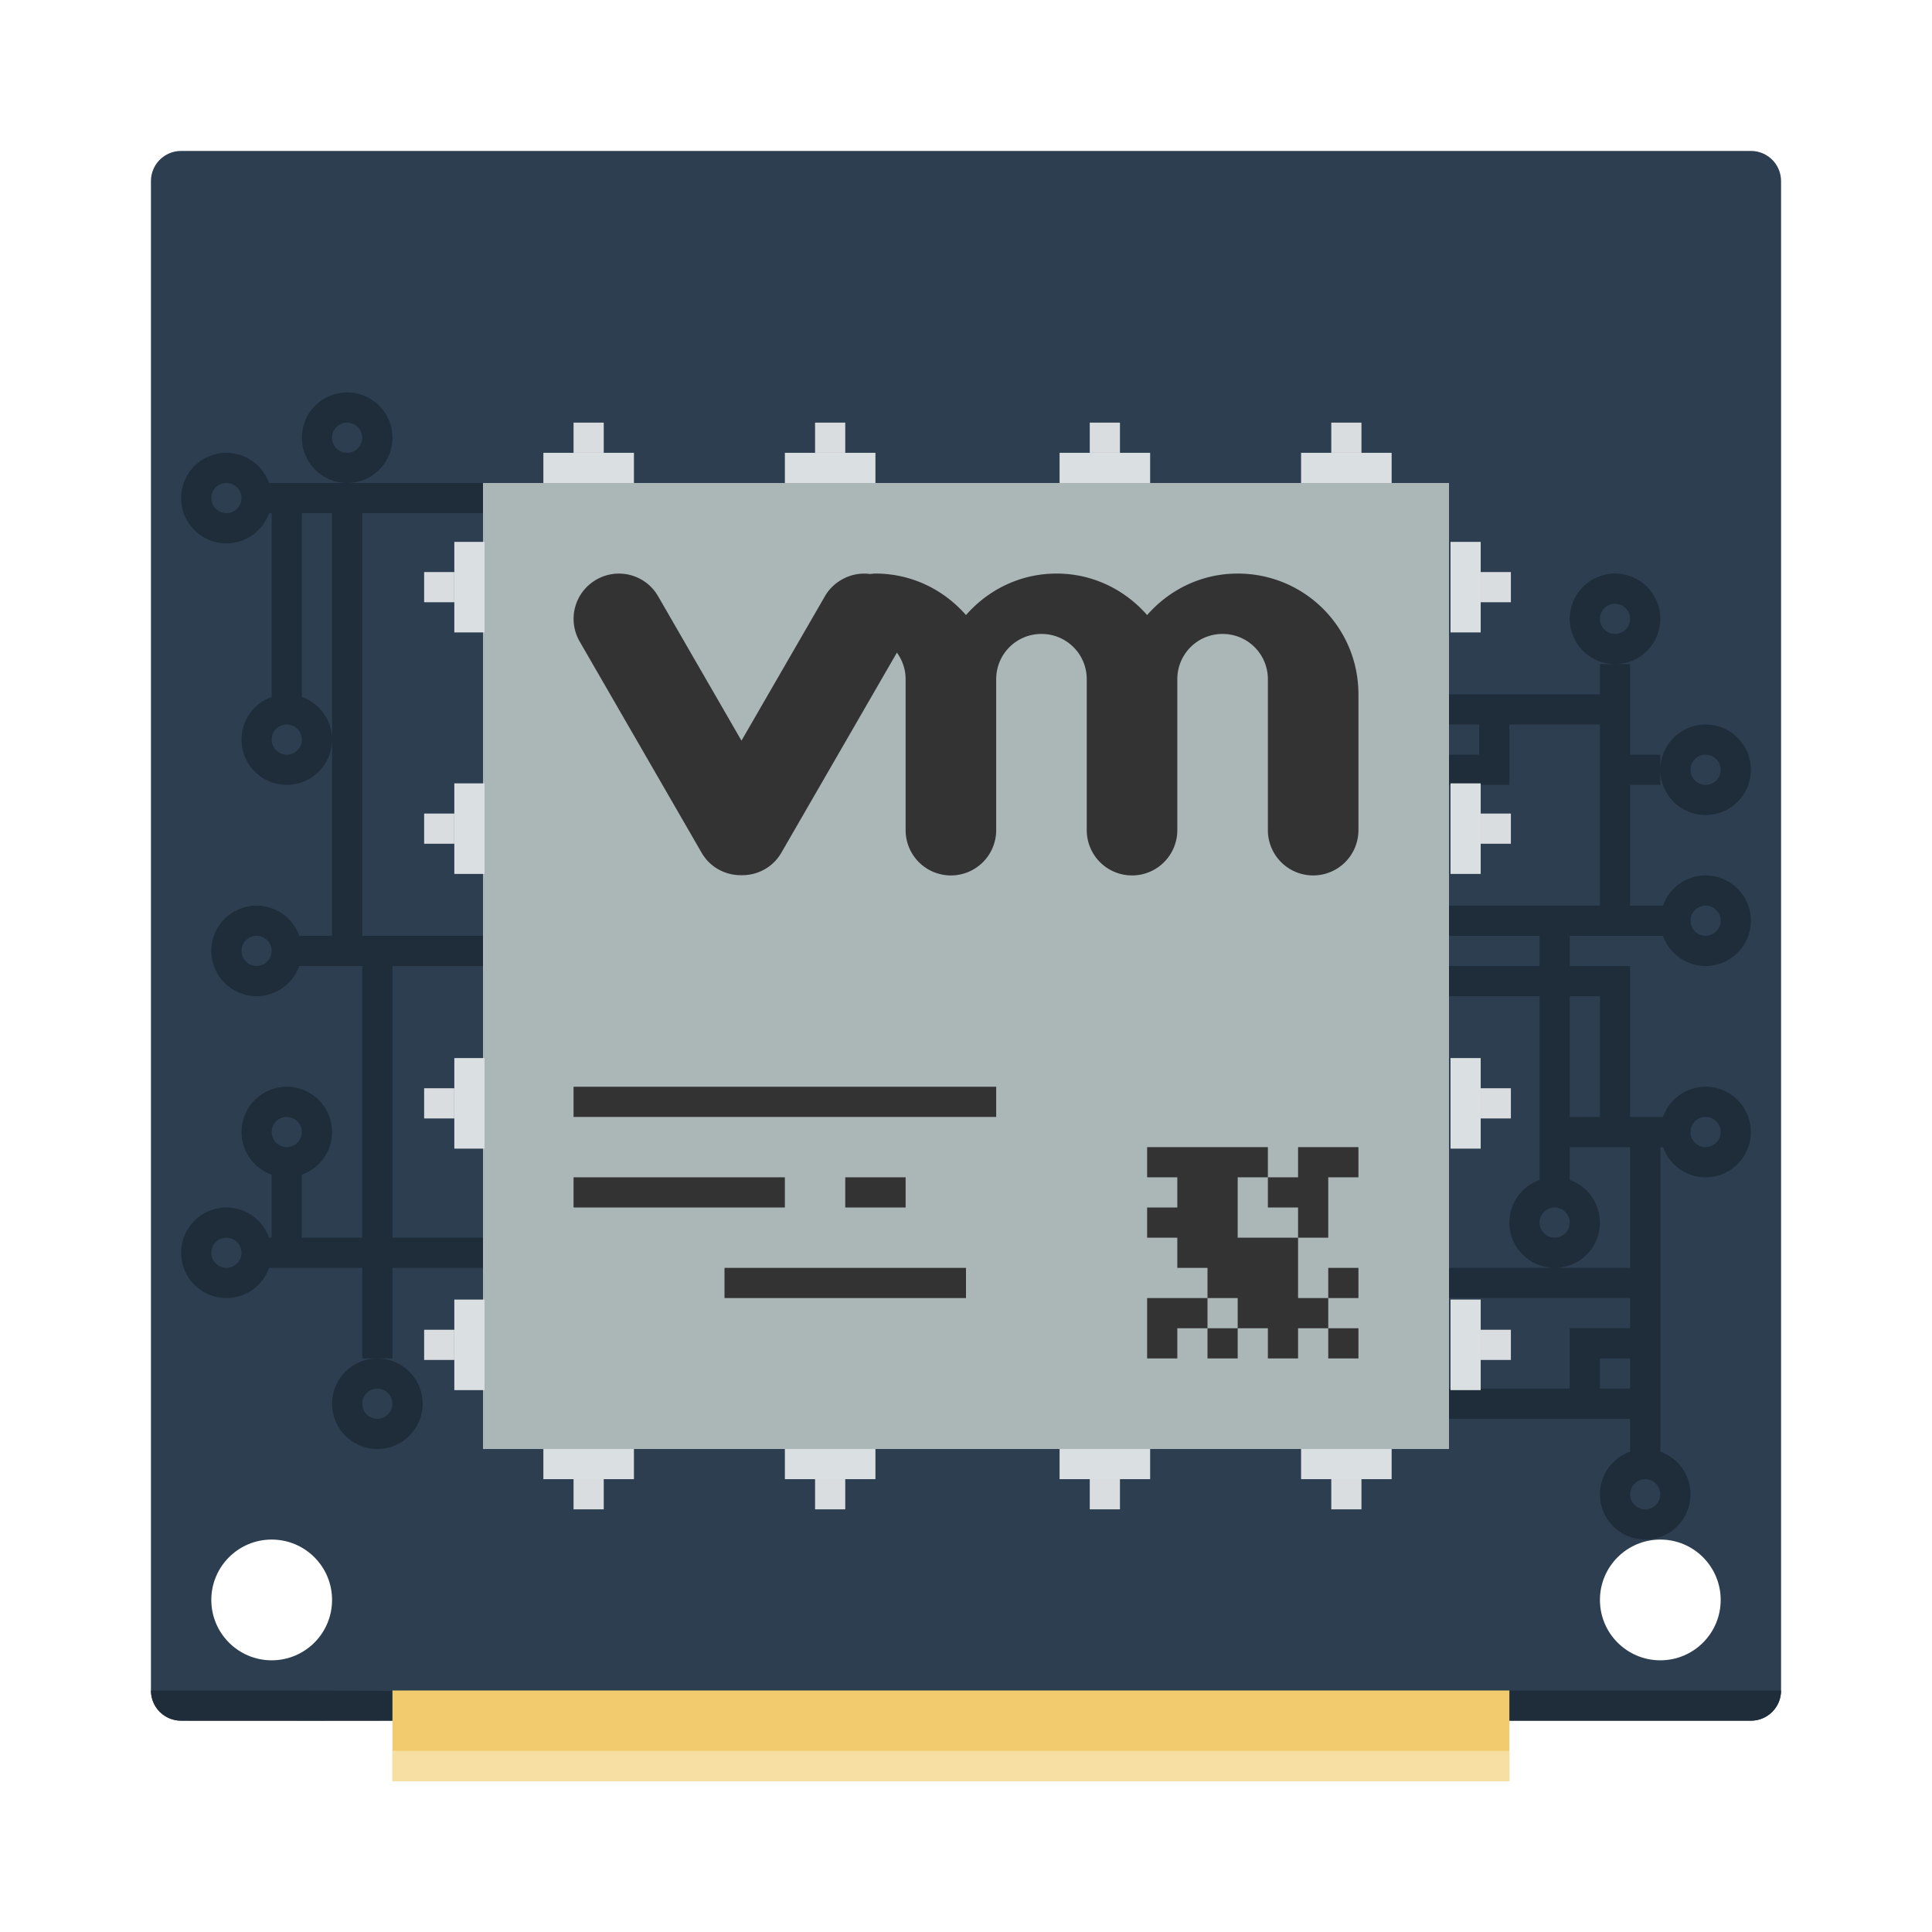 <?xml version="1.0" encoding="UTF-8" standalone="no"?>
<!-- Created with Inkscape (http://www.inkscape.org/) -->

<svg
   xmlns:dc="http://purl.org/dc/elements/1.1/"
   xmlns:cc="http://creativecommons.org/ns#"
   xmlns:rdf="http://www.w3.org/1999/02/22-rdf-syntax-ns#"
   xmlns:svg="http://www.w3.org/2000/svg"
   xmlns="http://www.w3.org/2000/svg"
   xmlns:sodipodi="http://sodipodi.sourceforge.net/DTD/sodipodi-0.dtd"
   xmlns:inkscape="http://www.inkscape.org/namespaces/inkscape"
   width="64"
   height="64"
   viewBox="0 0 64 64"
   id="svg2"
   version="1.1"
   inkscape:version="0.91+devel r"
   sodipodi:docname="vmware.svg">
  <defs
     id="defs4">
    <inkscape:perspective
       sodipodi:type="inkscape:persp3d"
       inkscape:vp_x="-6 : 36 : 1"
       inkscape:vp_y="0 : 1000 : 0"
       inkscape:vp_z="58 : 36 : 1"
       inkscape:persp3d-origin="26 : 25.333333 : 1"
       id="perspective4415" />
    <inkscape:perspective
       id="perspective4415-3"
       inkscape:persp3d-origin="26 : 25.333333 : 1"
       inkscape:vp_z="58 : 36 : 1"
       inkscape:vp_y="0 : 1000 : 0"
       inkscape:vp_x="-6 : 36 : 1"
       sodipodi:type="inkscape:persp3d" />
  </defs>
  <sodipodi:namedview
     id="base"
     pagecolor="#ffffff"
     bordercolor="#666666"
     borderopacity="1.0"
     inkscape:pageopacity="0.0"
     inkscape:pageshadow="2"
     inkscape:zoom="16"
     inkscape:cx="34.973612"
     inkscape:cy="22.248004"
     inkscape:document-units="px"
     inkscape:current-layer="layer1"
     showgrid="true"
     units="px"
     inkscape:showpageshadow="false"
     borderlayer="true"
     inkscape:window-width="2560"
     inkscape:window-height="957"
     inkscape:window-x="-4"
     inkscape:window-y="29"
     inkscape:window-maximized="1"
     showguides="true">
    <inkscape:grid
       type="xygrid"
       id="grid4136" />
    <sodipodi:guide
       position="5,59"
       orientation="54,0"
       id="guide4142" />
    <sodipodi:guide
       position="5,5"
       orientation="0,54"
       id="guide4144" />
    <sodipodi:guide
       position="59,5"
       orientation="-54,0"
       id="guide4146" />
    <sodipodi:guide
       position="59,59"
       orientation="0,-54"
       id="guide4148" />
    <sodipodi:guide
       position="0,64"
       orientation="64,0"
       id="guide4150" />
    <sodipodi:guide
       position="0,6.875e-05"
       orientation="0,64"
       id="guide4152" />
    <sodipodi:guide
       position="64,6.875e-05"
       orientation="-64,0"
       id="guide4154" />
    <sodipodi:guide
       position="64,64"
       orientation="0,-64"
       id="guide4156" />
    <sodipodi:guide
       position="13,51"
       orientation="38,0"
       id="guide4155" />
    <sodipodi:guide
       position="13,13"
       orientation="0,38"
       id="guide4157" />
    <sodipodi:guide
       position="51,13"
       orientation="-38,0"
       id="guide4159" />
    <sodipodi:guide
       position="51,51"
       orientation="0,-38"
       id="guide4161" />
  </sodipodi:namedview>
  <g
     inkscape:label="Capa 1"
     inkscape:groupmode="layer"
     id="layer1"
     transform="translate(0,-1058.52)">
    <path
       style="fill:#2c3e50;fill-opacity:1;stroke:none"
       d="M 6 5 C 5.446 5 5 5.446 5 6 L 5 56 C 5 56.554 5.446 57 6 57 L 45 57 L 50 57 L 58 57 C 58.554 57 59 56.554 59 56 L 59 6 C 59 5.446 58.554 5 58 5 L 6 5 z M 9 51 C 10.105 51 11 51.895 11 53 C 11 54.105 10.105 55 9 55 C 7.895 55 7 54.105 7 53 C 7 51.895 7.895 51 9 51 z M 55 51 C 56.105 51 57 51.895 57 53 C 57 54.105 56.105 55 55 55 C 53.895 55 53 54.105 53 53 C 53 51.895 53.895 51 55 51 z "
       transform="translate(0,1058.52)"
       id="rect4148" />
    <path
       style="opacity:1;fill:#1f2c39;fill-opacity:1;stroke:none;stroke-width:8;stroke-linecap:round;stroke-linejoin:round;stroke-miterlimit:4;stroke-dasharray:none;stroke-opacity:1"
       d="m 5,56 c 0,0.554 0.446,0.999 1,1 49.181,0.058 46.276,-1 -1,-1 z m 45,0 0,1 8,0 c 0.554,0 1,-0.446 1,-1 z"
       transform="translate(0,1058.52)"
       id="rect4198"
       inkscape:connector-curvature="0"
       sodipodi:nodetypes="cccccscc" />
    <path
       style="fill:#1f2c39;fill-opacity:1;stroke:none;stroke-opacity:1"
       d="m 11.5,13 c -0.828,0 -1.5,0.672 -1.5,1.5 -3e-7,0.828 0.672,1.5 1.5,1.5 C 12.328,16 13,15.328 13,14.5 13,13.672 12.328,13 11.5,13 Z m 0,3 -2.588,0 C 8.7,15.401 8.135,15.001 7.5,15 6.672,15 6,15.672 6,16.5 c -3e-7,0.828 0.672,1.5 1.5,1.5 0.635,-8.91e-4 1.2,-0.401 1.412,-1 L 9,17 9,23.088 C 8.401,23.3 8.001,23.865 8,24.5 c -3e-7,0.828 0.672,1.5 1.5,1.5 0.828,0 1.5,-0.672 1.5,-1.5 -8.91e-4,-0.635 -0.401,-1.2 -1,-1.412 L 10,17 l 1,0 0,7.5 0,6.5 -1.088,0 C 9.7,30.401 9.135,30.001 8.5,30 7.672,30 7,30.672 7,31.5 c -3e-7,0.828 0.672,1.5 1.5,1.5 0.635,-8.91e-4 1.2,-0.401 1.412,-1 L 12,32 l 0,9 -2,0 0,-2.088 C 10.599,38.7 10.999,38.135 11,37.5 11,36.672 10.328,36 9.5,36 8.672,36 8,36.672 8,37.5 c 8.909e-4,0.635 0.401,1.2 1,1.412 L 9,41 8.912,41 C 8.7,40.401 8.135,40.001 7.5,40 6.672,40 6,40.672 6,41.5 c -3e-7,0.828 0.672,1.5 1.5,1.5 0.635,-8.91e-4 1.2,-0.401 1.412,-1 L 12,42 l 0,3 0.5,0 0.5,0 0,-3 3,0 0,-1 -3,0 0,-9 18,0 0,-1 -19,0 0,-14 4,0 0,-1 -4,0 z m 1,29 C 11.672,45 11,45.672 11,46.5 11,47.328 11.672,48 12.5,48 13.328,48 14,47.328 14,46.5 14,45.672 13.328,45 12.5,45 Z m -1.037,-31 0.002,0 c 0.012,-4.12e-4 0.023,-4.12e-4 0.035,0 0.276,0 0.5,0.224 0.5,0.5 0,0.276 -0.224,0.5 -0.5,0.5 -0.276,0 -0.5,-0.224 -0.5,-0.5 -7.24e-4,-0.262 0.201,-0.481 0.463,-0.5 z m -4,2 0.002,0 c 0.012,-4.12e-4 0.023,-4.12e-4 0.035,0 0.276,0 0.5,0.224 0.5,0.5 3e-7,0.276 -0.224,0.5 -0.5,0.5 C 7.224,17 7,16.776 7,16.5 6.999,16.238 7.201,16.019 7.463,16 Z M 53.5,19 C 52.672,19 52,19.672 52,20.5 52,21.328 52.672,22 53.5,22 54.328,22 55,21.328 55,20.5 55,19.672 54.328,19 53.5,19 Z m 0,3 -0.5,0 0,1 -5,0 0,1 1,0 0,1 -1,0 0,1 2,0 0,-1 0,-1 3,0 0,6 -5,0 0,1 3,0 0,1 -3,0 0,1 3,0 0,6.088 c -0.599,0.212 -0.999,0.777 -1,1.412 0,0.828 0.672,1.5 1.5,1.5 0.828,0 1.5,-0.672 1.5,-1.5 -8.91e-4,-0.635 -0.401,-1.2 -1,-1.412 L 52,38 l 2,0 0,4 -2.5,0 -3.5,0 0,1 6,0 0,1 -1,0 -1,0 0,1 0,1 -4,0 0,1 6,0 0,1.088 c -0.599,0.212 -0.999,0.777 -1,1.412 0,0.828 0.672,1.5 1.5,1.5 0.828,0 1.5,-0.672 1.5,-1.5 -8.91e-4,-0.635 -0.401,-1.2 -1,-1.412 L 55,38 l 0.088,0 c 0.212,0.599 0.777,0.999 1.412,1 0.828,0 1.5,-0.672 1.5,-1.5 0,-0.828 -0.672,-1.5 -1.5,-1.5 -0.635,8.91e-4 -1.2,0.401 -1.412,1 L 54,37 l 0,-5 -2,0 0,-1 3.088,0 c 0.212,0.599 0.777,0.999 1.412,1 0.828,0 1.5,-0.672 1.5,-1.5 0,-0.828 -0.672,-1.5 -1.5,-1.5 -0.635,8.91e-4 -1.2,0.401 -1.412,1 L 54,30 l 0,-4 1,0 0,-0.5 0,-0.5 -1,0 0,-3 z M 55,25.5 C 55,26.328 55.672,27 56.5,27 57.328,27 58,26.328 58,25.5 58,24.672 57.328,24 56.5,24 55.672,24 55,24.672 55,25.5 Z m -1.537,-5.5 0.002,0 c 0.012,-4.12e-4 0.023,-4.12e-4 0.035,0 0.276,0 0.5,0.224 0.5,0.5 C 54,20.776 53.776,21 53.5,21 53.224,21 53,20.776 53,20.5 52.999,20.238 53.201,20.019 53.463,20 Z M 9.463,24 9.465,24 9.5,24 C 9.776,24 10,24.224 10,24.5 10,24.776 9.776,25 9.5,25 9.224,25 9,24.776 9,24.5 8.999,24.238 9.201,24.019 9.463,24 Z m 47,1 0.002,0 c 0.012,-4.12e-4 0.023,-4.12e-4 0.035,0 0.276,0 0.5,0.224 0.5,0.5 0,0.276 -0.224,0.5 -0.5,0.5 -0.276,0 -0.5,-0.224 -0.5,-0.5 -7.24e-4,-0.262 0.201,-0.481 0.463,-0.5 z m 0,5 0.002,0 c 0.012,-4.12e-4 0.023,-4.12e-4 0.035,0 0.276,0 0.5,0.224 0.5,0.5 0,0.276 -0.224,0.5 -0.5,0.5 -0.276,0 -0.5,-0.224 -0.5,-0.5 -7.24e-4,-0.262 0.201,-0.481 0.463,-0.5 z m -48,1 0.002,0 c 0.012,-4.12e-4 0.023,-4.12e-4 0.035,0 0.276,0 0.5,0.224 0.5,0.5 3e-7,0.276 -0.224,0.5 -0.5,0.5 C 8.224,32 8,31.776 8,31.5 7.999,31.238 8.201,31.019 8.463,31 Z M 52,33 l 1,0 0,4 -1,0 z m -42.537,4 0.002,0 C 9.477,37 9.488,37 9.5,37 9.776,37 10,37.224 10,37.5 10,37.776 9.776,38 9.5,38 9.224,38 9,37.776 9,37.5 8.999,37.238 9.201,37.019 9.463,37 Z m 47,0 0.002,0 c 0.012,-4.12e-4 0.023,-4.12e-4 0.035,0 0.276,0 0.5,0.224 0.5,0.5 0,0.276 -0.224,0.5 -0.5,0.5 -0.276,0 -0.5,-0.224 -0.5,-0.5 -7.24e-4,-0.262 0.201,-0.481 0.463,-0.5 z m -5,3 0.002,0 0.035,0 c 0.276,0 0.5,0.224 0.5,0.5 0,0.276 -0.224,0.5 -0.5,0.5 -0.276,0 -0.5,-0.224 -0.5,-0.5 -7.24e-4,-0.262 0.201,-0.481 0.463,-0.5 z m -44,1 0.002,0 c 0.012,-4.12e-4 0.023,-4.12e-4 0.035,0 0.276,0 0.5,0.224 0.5,0.5 3e-7,0.276 -0.224,0.5 -0.5,0.5 C 7.224,42 7,41.776 7,41.5 6.999,41.238 7.201,41.019 7.463,41 Z M 53,45 l 1,0 0,1 -1,0 z m -40.537,1 0.002,0 c 0.012,-4.12e-4 0.023,-4.12e-4 0.035,0 0.276,0 0.5,0.224 0.5,0.5 0,0.276 -0.224,0.5 -0.5,0.5 -0.276,0 -0.5,-0.224 -0.5,-0.5 -7.24e-4,-0.262 0.201,-0.481 0.463,-0.5 z m 42,3 0.002,0 0.035,0 c 0.276,0 0.5,0.224 0.5,0.5 0,0.276 -0.224,0.5 -0.5,0.5 -0.276,0 -0.5,-0.224 -0.5,-0.5 -7.24e-4,-0.262 0.201,-0.481 0.463,-0.5 z"
       transform="translate(0,1058.52)"
       id="rect4535"
       inkscape:connector-curvature="0"
       sodipodi:nodetypes="ssssscccscccccsccccccccscccccccscccccscccccccccccccccccccssssscccsscccccssccssssscccccccccccccccccccccccscccccccccccccccccccscccccsccccccccsccccccccccssssscccssccccssscccccsscccccsscccccssccccccccccsscccccssccccssscccccssccccccccccssccccssscc" />
    <path
       style="fill:#f1cb6d;fill-opacity:1;fill-rule:evenodd;stroke:none"
       d="M 13 56 L 13 59 L 15 59 L 16 59 L 18 59 L 19 59 L 21 59 L 22 59 L 24 59 L 25 59 L 27 59 L 28 59 L 30 59 L 31 59 L 33 59 L 34 59 L 36 59 L 37 59 L 39 59 L 40 59 L 42 59 L 43 59 L 45 59 L 50 59 L 50 56 L 45 56 L 43 56 L 42 56 L 40 56 L 39 56 L 37 56 L 36 56 L 34 56 L 33 56 L 31 56 L 30 56 L 28 56 L 27 56 L 25 56 L 24 56 L 22 56 L 21 56 L 19 56 L 18 56 L 16 56 L 15 56 L 13 56 z "
       transform="translate(0,1058.52)"
       id="rect3345" />
    <rect
       style="fill:#abb7b7;fill-opacity:1;stroke:none"
       id="rect3347"
       width="32"
       height="32"
       x="16"
       y="1074.52" />
    <path
       style="fill:#333333;fill-opacity:1;stroke:none;stroke-opacity:1"
       d="m 38,1096.52 0,1 1,0 0,1 -1,0 0,1 1,0 0,1 1,0 0,1 1,0 0,1 1,0 0,1 1,0 0,-1 1,0 0,-1 -1,0 0,-1 0,-1 -1,0 -1,0 0,-1 0,-1 1,0 0,-1 -1,0 -1,0 -1,0 -1,0 z m 4,1 0,1 1,0 0,1 1,0 0,-1 0,-1 1,0 0,-1 -1,0 -1,0 0,1 -1,0 z m 2,4 1,0 0,-1 -1,0 0,1 z m 0,1 0,1 1,0 0,-1 -1,0 z m -3,0 -1,0 0,1 1,0 0,-1 z m -1,0 0,-1 -1,0 -1,0 0,1 0,1 1,0 0,-1 1,0 z"
       id="rect4204"
       inkscape:connector-curvature="0" />
    <path
       style="fill:#333333;fill-opacity:1;stroke:none;stroke-opacity:1"
       d="M 19 36 L 19 37 L 33 37 L 33 36 L 19 36 z M 19 39 L 19 40 L 26 40 L 26 39 L 19 39 z M 28 39 L 28 40 L 30 40 L 30 39 L 28 39 z M 24 42 L 24 43 L 32 43 L 32 42 L 24 42 z "
       transform="translate(0,1058.52)"
       id="rect4398" />
    <g
       id="g4701">
      <g
         id="g4471">
        <rect
           style="fill:#dadfe1;fill-opacity:1;stroke:none;stroke-opacity:1"
           id="rect4455"
           width="3"
           height="1"
           x="18"
           y="1073.52" />
        <rect
           style="fill:#dadde0;fill-opacity:1;stroke:none;stroke-opacity:1"
           id="rect4457"
           width="1"
           height="1"
           x="19"
           y="1072.52" />
        <rect
           y="1073.52"
           x="26"
           height="1"
           width="3"
           id="rect4459"
           style="fill:#dadfe1;fill-opacity:1;stroke:none;stroke-opacity:1" />
        <rect
           y="1072.52"
           x="27"
           height="1"
           width="1"
           id="rect4461"
           style="fill:#dadde0;fill-opacity:1;stroke:none;stroke-opacity:1" />
        <rect
           y="1073.52"
           x="35.1"
           height="1"
           width="3"
           id="rect4463"
           style="fill:#dadfe1;fill-opacity:1;stroke:none;stroke-opacity:1" />
        <rect
           y="1072.52"
           x="36.1"
           height="1"
           width="1"
           id="rect4465"
           style="fill:#dadde0;fill-opacity:1;stroke:none;stroke-opacity:1" />
        <rect
           style="fill:#dadfe1;fill-opacity:1;stroke:none;stroke-opacity:1"
           id="rect4467"
           width="3"
           height="1"
           x="43.1"
           y="1073.52" />
        <rect
           style="fill:#dadde0;fill-opacity:1;stroke:none;stroke-opacity:1"
           id="rect4469"
           width="1"
           height="1"
           x="44.1"
           y="1072.52" />
      </g>
      <g
         transform="matrix(1,0,0,-1,0,2181.039)"
         id="g4481">
        <rect
           y="1073.52"
           x="18"
           height="1"
           width="3"
           id="rect4483"
           style="fill:#dadfe1;fill-opacity:1;stroke:none;stroke-opacity:1" />
        <rect
           y="1072.52"
           x="19"
           height="1"
           width="1"
           id="rect4485"
           style="fill:#dadde0;fill-opacity:1;stroke:none;stroke-opacity:1" />
        <rect
           style="fill:#dadfe1;fill-opacity:1;stroke:none;stroke-opacity:1"
           id="rect4487"
           width="3"
           height="1"
           x="26"
           y="1073.52" />
        <rect
           style="fill:#dadde0;fill-opacity:1;stroke:none;stroke-opacity:1"
           id="rect4489"
           width="1"
           height="1"
           x="27"
           y="1072.52" />
        <rect
           style="fill:#dadfe1;fill-opacity:1;stroke:none;stroke-opacity:1"
           id="rect4491"
           width="3"
           height="1"
           x="35.1"
           y="1073.52" />
        <rect
           style="fill:#dadde0;fill-opacity:1;stroke:none;stroke-opacity:1"
           id="rect4493"
           width="1"
           height="1"
           x="36.1"
           y="1072.52" />
        <rect
           y="1073.52"
           x="43.1"
           height="1"
           width="3"
           id="rect4495"
           style="fill:#dadfe1;fill-opacity:1;stroke:none;stroke-opacity:1" />
        <rect
           y="1072.52"
           x="44.1"
           height="1"
           width="1"
           id="rect4497"
           style="fill:#dadde0;fill-opacity:1;stroke:none;stroke-opacity:1" />
      </g>
      <g
         transform="rotate(90,32.05,1090.52)"
         id="g4499">
        <rect
           y="1073.52"
           x="18"
           height="1"
           width="3"
           id="rect4501"
           style="fill:#dadfe1;fill-opacity:1;stroke:none;stroke-opacity:1" />
        <rect
           y="1072.52"
           x="19"
           height="1"
           width="1"
           id="rect4503"
           style="fill:#dadde0;fill-opacity:1;stroke:none;stroke-opacity:1" />
        <rect
           style="fill:#dadfe1;fill-opacity:1;stroke:none;stroke-opacity:1"
           id="rect4505"
           width="3"
           height="1"
           x="26"
           y="1073.52" />
        <rect
           style="fill:#dadde0;fill-opacity:1;stroke:none;stroke-opacity:1"
           id="rect4507"
           width="1"
           height="1"
           x="27"
           y="1072.52" />
        <rect
           style="fill:#dadfe1;fill-opacity:1;stroke:none;stroke-opacity:1"
           id="rect4509"
           width="3"
           height="1"
           x="35.1"
           y="1073.52" />
        <rect
           style="fill:#dadde0;fill-opacity:1;stroke:none;stroke-opacity:1"
           id="rect4511"
           width="1"
           height="1"
           x="36.1"
           y="1072.52" />
        <rect
           y="1073.52"
           x="43.1"
           height="1"
           width="3"
           id="rect4513"
           style="fill:#dadfe1;fill-opacity:1;stroke:none;stroke-opacity:1" />
        <rect
           y="1072.52"
           x="44.1"
           height="1"
           width="1"
           id="rect4515"
           style="fill:#dadde0;fill-opacity:1;stroke:none;stroke-opacity:1" />
      </g>
      <g
         id="g4517"
         transform="matrix(0,1,1,0,-1058.47,1058.47)">
        <rect
           style="fill:#dadfe1;fill-opacity:1;stroke:none;stroke-opacity:1"
           id="rect4519"
           width="3"
           height="1"
           x="18"
           y="1073.52" />
        <rect
           style="fill:#dadde0;fill-opacity:1;stroke:none;stroke-opacity:1"
           id="rect4521"
           width="1"
           height="1"
           x="19"
           y="1072.52" />
        <rect
           y="1073.52"
           x="26"
           height="1"
           width="3"
           id="rect4523"
           style="fill:#dadfe1;fill-opacity:1;stroke:none;stroke-opacity:1" />
        <rect
           y="1072.52"
           x="27"
           height="1"
           width="1"
           id="rect4525"
           style="fill:#dadde0;fill-opacity:1;stroke:none;stroke-opacity:1" />
        <rect
           y="1073.52"
           x="35.1"
           height="1"
           width="3"
           id="rect4527"
           style="fill:#dadfe1;fill-opacity:1;stroke:none;stroke-opacity:1" />
        <rect
           y="1072.52"
           x="36.1"
           height="1"
           width="1"
           id="rect4529"
           style="fill:#dadde0;fill-opacity:1;stroke:none;stroke-opacity:1" />
        <rect
           style="fill:#dadfe1;fill-opacity:1;stroke:none;stroke-opacity:1"
           id="rect4531"
           width="3"
           height="1"
           x="43.1"
           y="1073.52" />
        <rect
           style="fill:#dadde0;fill-opacity:1;stroke:none;stroke-opacity:1"
           id="rect4533"
           width="1"
           height="1"
           x="44.1"
           y="1072.52" />
      </g>
    </g>
    <path
       style="fill:#f7dea3;fill-opacity:1;fill-rule:evenodd;stroke:none"
       d="M 13 58 L 13 59 L 15 59 L 16 59 L 18 59 L 19 59 L 21 59 L 22 59 L 24 59 L 25 59 L 27 59 L 28 59 L 30 59 L 31 59 L 33 59 L 34 59 L 36 59 L 37 59 L 39 59 L 40 59 L 42 59 L 43 59 L 45 59 L 50 59 L 50 58 L 45 58 L 43 58 L 42 58 L 40 58 L 39 58 L 37 58 L 36 58 L 34 58 L 33 58 L 31 58 L 30 58 L 28 58 L 27 58 L 25 58 L 24 58 L 22 58 L 21 58 L 19 58 L 18 58 L 16 58 L 15 58 L 13 58 z "
       transform="translate(0,1058.52)"
       id="rect4205" />
    <path
       style="opacity:1;fill:#333333;fill-opacity:1;stroke:none;stroke-width:0.1;stroke-linecap:square;stroke-linejoin:miter;stroke-miterlimit:4;stroke-dasharray:none;stroke-dashoffset:0;stroke-opacity:1"
       d="M 29 19 C 28.938 19 28.879 19.01 28.818 19.014 C 28.539 18.977 28.259 19.022 28.006 19.137 C 28.004 19.137 28.002 19.138 28 19.139 L 28 19.141 C 27.727 19.266 27.488 19.471 27.326 19.752 L 24.562 24.535 L 21.801 19.752 C 21.385 19.032 20.472 18.788 19.752 19.203 C 19.032 19.619 18.788 20.532 19.203 21.252 L 23.242 28.248 C 23.525 28.737 24.037 29 24.562 28.992 C 25.088 29 25.6 28.737 25.883 28.248 L 29.711 21.619 C 29.891 21.867 30 22.169 30 22.5 L 30 24 L 30 27.5 A 1.5 1.5 0 0 0 31.5 29 A 1.5 1.5 0 0 0 33 27.5 L 33 24.092 L 33 24 L 33 23 L 33 22.5 C 33 21.669 33.669 21 34.5 21 C 35.331 21 36 21.669 36 22.5 L 36 24 L 36 27.5 A 1.5 1.5 0 0 0 37.5 29 A 1.5 1.5 0 0 0 39 27.5 L 39 24.092 L 39 24 L 39 23 L 39 22.5 C 39 21.669 39.669 21 40.5 21 C 41.331 21 42 21.669 42 22.5 L 42 24 L 42 27.5 A 1.5 1.5 0 0 0 43.5 29 A 1.5 1.5 0 0 0 45 27.5 L 45 24.092 L 45 23 C 45 20.784 43.216 19 41 19 C 39.796 19 38.732 19.538 38 20.375 C 37.268 19.538 36.204 19 35 19 C 33.796 19 32.732 19.538 32 20.375 C 31.268 19.538 30.204 19 29 19 z "
       transform="translate(0,1058.52)"
       id="path4219" />
  </g>
</svg>
